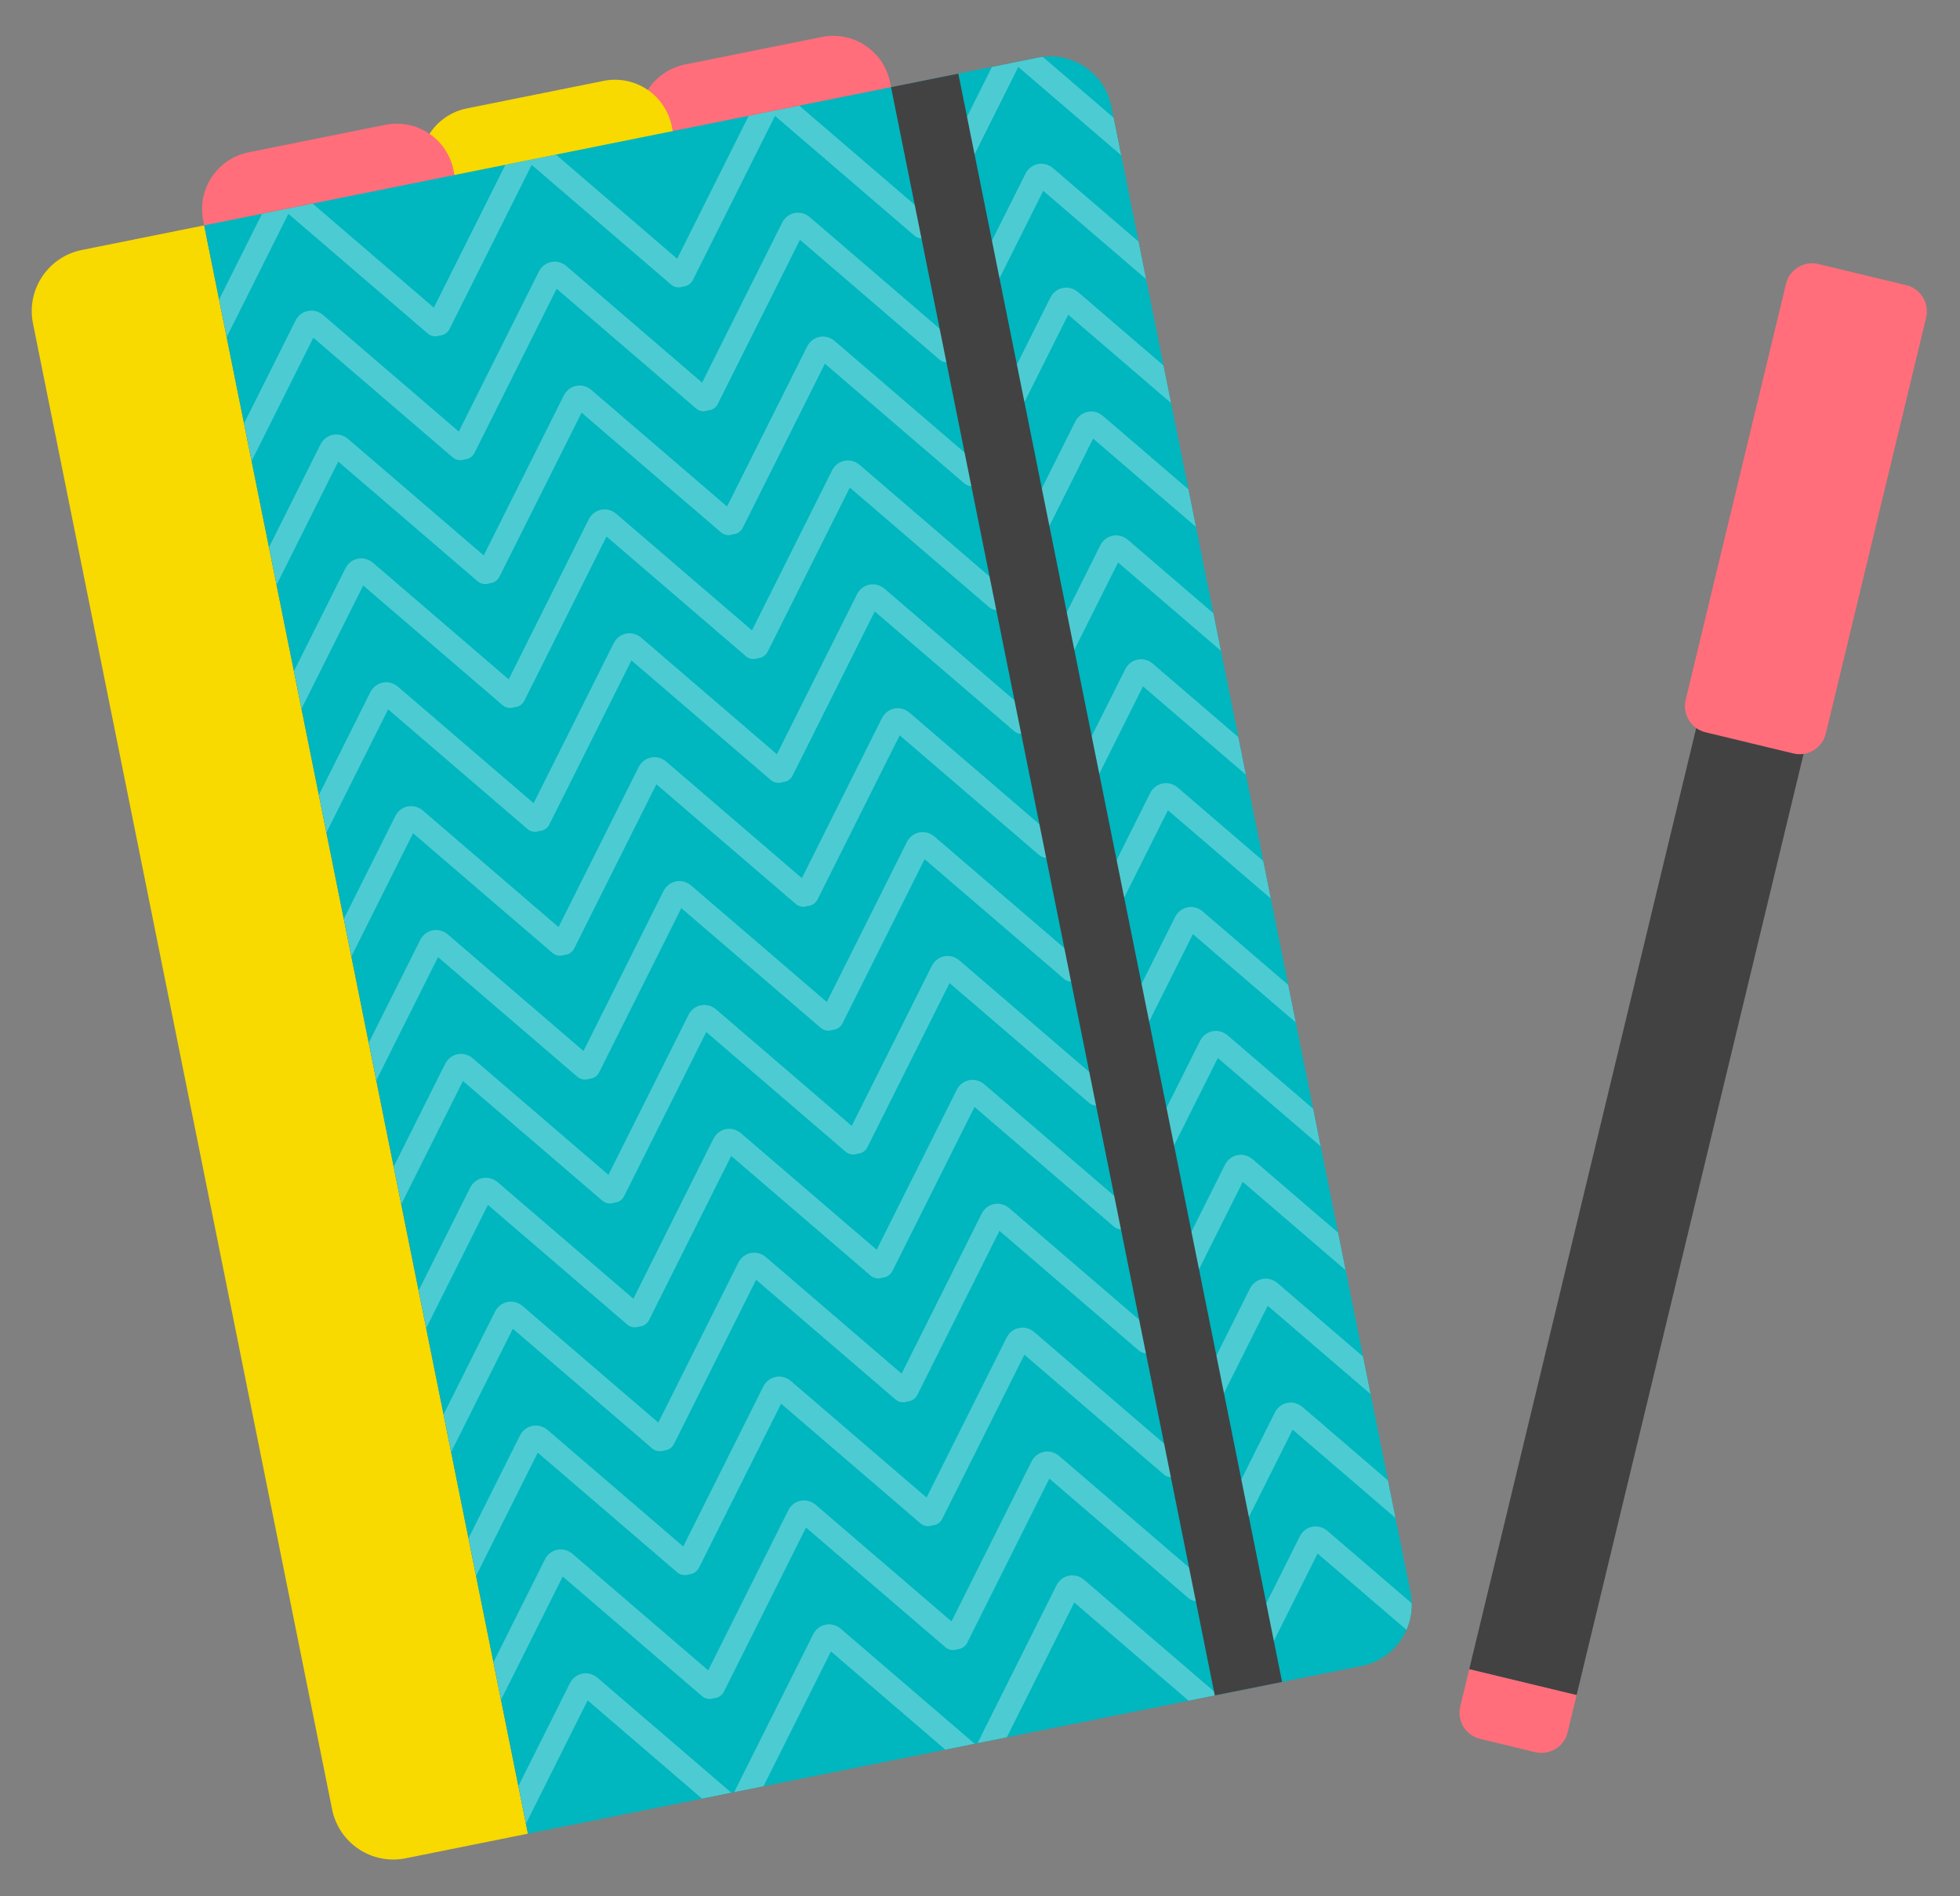 <?xml version="1.0" encoding="UTF-8" standalone="no"?>
<!-- Created with Inkscape (http://www.inkscape.org/) -->

<svg
   xmlns:dc="http://purl.org/dc/elements/1.1/"
   xmlns:cc="http://creativecommons.org/ns#"
   xmlns:rdf="http://www.w3.org/1999/02/22-rdf-syntax-ns#"
   xmlns:svg="http://www.w3.org/2000/svg"
   xmlns="http://www.w3.org/2000/svg"
   xmlns:sodipodi="http://sodipodi.sourceforge.net/DTD/sodipodi-0.dtd"
   xmlns:inkscape="http://www.inkscape.org/namespaces/inkscape"
   version="1.1"
   id="svg2"
   xml:space="preserve"
   width="155"
   height="150"
   viewBox="0 0 155 150"
   sodipodi:docname="menu-portfolio.svg"
   inkscape:version="0.92.1 r"><rect x="0" y="0" width="155" height="150" fill="#808080" stroke="none"/><defs
     id="defs6"><clipPath
       clipPathUnits="userSpaceOnUse"
       id="clipPath1662"><path
         d="M 162.753,319.918 58.478,298.931 98.972,97.736 203.247,118.722 c 4.225,0.85 6.96,4.964 6.11,9.189 v 0 l -37.414,185.896 c -0.746,3.706 -4.002,6.265 -7.641,6.266 v 0 c -0.511,0 -1.029,-0.051 -1.549,-0.155"
         id="path1660"
         inkscape:connector-curvature="0" /></clipPath><clipPath
       clipPathUnits="userSpaceOnUse"
       id="clipPath1670"><path
         d="M 55.939,322.141 H 180.161 V 279.018 H 55.939 Z"
         id="path1668"
         inkscape:connector-curvature="0" /></clipPath><clipPath
       clipPathUnits="userSpaceOnUse"
       id="clipPath1686"><path
         d="M 59.058,306.643 H 183.28 V 263.52 H 59.058 Z"
         id="path1684"
         inkscape:connector-curvature="0" /></clipPath><clipPath
       clipPathUnits="userSpaceOnUse"
       id="clipPath1702"><path
         d="M 62.177,291.146 H 186.399 V 248.023 H 62.177 Z"
         id="path1700"
         inkscape:connector-curvature="0" /></clipPath><clipPath
       clipPathUnits="userSpaceOnUse"
       id="clipPath1718"><path
         d="M 65.296,275.648 H 189.518 V 232.525 H 65.296 Z"
         id="path1716"
         inkscape:connector-curvature="0" /></clipPath><clipPath
       clipPathUnits="userSpaceOnUse"
       id="clipPath1734"><path
         d="M 68.415,260.152 H 192.637 V 217.028 H 68.415 Z"
         id="path1732"
         inkscape:connector-curvature="0" /></clipPath><clipPath
       clipPathUnits="userSpaceOnUse"
       id="clipPath1750"><path
         d="M 71.534,244.654 H 195.756 V 201.531 H 71.534 Z"
         id="path1748"
         inkscape:connector-curvature="0" /></clipPath><clipPath
       clipPathUnits="userSpaceOnUse"
       id="clipPath1766"><path
         d="M 74.653,229.158 H 198.875 V 186.034 H 74.653 Z"
         id="path1764"
         inkscape:connector-curvature="0" /></clipPath><clipPath
       clipPathUnits="userSpaceOnUse"
       id="clipPath1782"><path
         d="M 77.772,213.661 H 201.994 V 170.537 H 77.772 Z"
         id="path1780"
         inkscape:connector-curvature="0" /></clipPath><clipPath
       clipPathUnits="userSpaceOnUse"
       id="clipPath1798"><path
         d="M 80.891,198.164 H 205.113 V 155.039 H 80.891 Z"
         id="path1796"
         inkscape:connector-curvature="0" /></clipPath><clipPath
       clipPathUnits="userSpaceOnUse"
       id="clipPath1814"><path
         d="M 84.01,182.666 H 208.232 V 139.543 H 84.01 Z"
         id="path1812"
         inkscape:connector-curvature="0" /></clipPath><clipPath
       clipPathUnits="userSpaceOnUse"
       id="clipPath1830"><path
         d="M 87.129,167.169 H 211.352 V 124.045 H 87.129 Z"
         id="path1828"
         inkscape:connector-curvature="0" /></clipPath><clipPath
       clipPathUnits="userSpaceOnUse"
       id="clipPath1846"><path
         d="M 90.248,151.672 H 214.47 V 108.549 H 90.248 Z"
         id="path1844"
         inkscape:connector-curvature="0" /></clipPath><clipPath
       clipPathUnits="userSpaceOnUse"
       id="clipPath1862"><path
         d="M 93.367,136.174 H 217.589 V 93.051 H 93.367 Z"
         id="path1860"
         inkscape:connector-curvature="0" /></clipPath></defs><sodipodi:namedview
     pagecolor="#ffffff"
     bordercolor="#666666"
     borderopacity="1"
     objecttolerance="10"
     gridtolerance="10"
     guidetolerance="10"
     inkscape:pageopacity="0"
     inkscape:pageshadow="2"
     inkscape:window-width="1366"
     inkscape:window-height="706"
     id="namedview4"
     showgrid="false"
     inkscape:zoom="1.7699999"
     inkscape:cx="68.281631"
     inkscape:cy="85.967723"
     inkscape:window-x="0"
     inkscape:window-y="25"
     inkscape:window-maximized="1"
     inkscape:current-layer="g10" /><g
     id="g10"
     inkscape:groupmode="layer"
     inkscape:label="06"
     transform="matrix(1.333,0,0,-1.333,0,150)"><g
       id="g3693"
       transform="matrix(0.907,0,0,0.907,0.752,0.347)"><g
         id="g3208"
         transform="matrix(0.523,0,0,0.523,-18.059,-47.403)"><g
           transform="translate(144.656,314.854)"
           id="g3026"><path
             inkscape:connector-curvature="0"
             id="path3024"
             style="fill:#ff6e7a;fill-opacity:1;fill-rule:nonzero;stroke:none"
             d="m 0,0 -0.397,1.972 c -0.79,3.923 -4.61,6.463 -8.533,5.674 L -26.029,4.204 c -3.924,-0.79 -6.464,-4.611 -5.674,-8.534 l 0.396,-1.971 z" /></g><g
           transform="translate(117.358,309.36)"
           id="g3030"><path
             inkscape:connector-curvature="0"
             id="path3028"
             style="fill:#f8d900;fill-opacity:1;fill-rule:nonzero;stroke:none"
             d="m 0,0 -0.397,1.971 c -0.79,3.923 -4.609,6.464 -8.532,5.675 l -17.1,-3.442 c -3.924,-0.789 -6.464,-4.61 -5.675,-8.534 l 0.397,-1.972 z" /></g><g
           transform="translate(90.06,303.866)"
           id="g3034"><path
             inkscape:connector-curvature="0"
             id="path3032"
             style="fill:#ff6e7a;fill-opacity:1;fill-rule:nonzero;stroke:none"
             d="M 0,0 -0.396,1.972 C -1.187,5.895 -5.007,8.435 -8.93,7.646 L -26.029,4.204 c -3.924,-0.79 -6.464,-4.61 -5.675,-8.533 l 0.397,-1.972 z" /></g><g
           transform="translate(43.178,295.853)"
           id="g3038"><path
             inkscape:connector-curvature="0"
             id="path3036"
             style="fill:#f8d900;fill-opacity:1;fill-rule:nonzero;stroke:none"
             d="m 0,0 c -4.225,-0.851 -6.96,-4.965 -6.11,-9.189 l 37.413,-185.897 c 0.852,-4.226 4.966,-6.962 9.191,-6.111 l 15.3,3.08 L 15.3,3.079 Z" /></g><g
           transform="translate(162.753,319.918)"
           id="g3042"><path
             inkscape:connector-curvature="0"
             id="path3040"
             style="fill:#00b6bf;fill-opacity:1;fill-rule:nonzero;stroke:none"
             d="m 0,0 -104.275,-20.986 40.494,-201.197 104.275,20.987 c 4.225,0.85 6.96,4.965 6.11,9.189 L 9.19,-6.11 C 8.339,-1.885 4.226,0.851 0,0" /></g><g
           id="g3202"><g
             clip-path="url(#clipPath1662)"
             id="g3200"><g
               id="g3054"><g
                 id="g3044" /><g
                 id="g3052"><g
                   style="opacity:0.3"
                   id="g3050"
                   clip-path="url(#clipPath1670)"><g
                     id="g3048"
                     transform="translate(179.647,306.019)"><path
                       inkscape:connector-curvature="0"
                       id="path3046"
                       style="fill:#ffffff;fill-opacity:1;fill-rule:nonzero;stroke:none"
                       d="m 0,0 -18.113,15.56 c -0.542,0.464 -1.239,0.655 -1.909,0.519 -0.669,-0.134 -1.236,-0.58 -1.557,-1.217 L -31.583,-5.133 -48.543,9.434 c -0.543,0.465 -1.238,0.657 -1.908,0.523 -0.669,-0.136 -1.237,-0.581 -1.557,-1.22 l -10.005,-19.996 -16.96,14.568 c -0.542,0.467 -1.237,0.658 -1.907,0.522 -0.67,-0.134 -1.238,-0.58 -1.558,-1.218 l -10.005,-19.995 -16.959,14.568 c -0.543,0.464 -1.239,0.656 -1.908,0.521 h -0.001 c -0.669,-0.135 -1.237,-0.58 -1.557,-1.218 l -10.684,-21.355 c -0.365,-0.729 -0.07,-1.614 0.658,-1.979 0.306,-0.152 0.64,-0.19 0.951,-0.128 0.429,0.087 0.817,0.364 1.028,0.787 l 10.279,20.544 17.426,-14.968 c 0.42,-0.362 0.983,-0.437 1.469,-0.258 0.518,0.022 1.008,0.31 1.256,0.806 l 10.278,20.543 17.427,-14.967 c 0.357,-0.308 0.822,-0.413 1.252,-0.327 0.08,0.016 0.159,0.041 0.236,0.07 0.51,0.028 0.992,0.315 1.236,0.806 l 10.28,20.542 17.424,-14.966 c 0.359,-0.309 0.823,-0.414 1.253,-0.327 0.08,0.016 0.159,0.039 0.236,0.068 0.51,0.03 0.992,0.317 1.237,0.807 l 10.279,20.544 17.426,-14.967 c 0.358,-0.309 0.822,-0.415 1.252,-0.327 0.312,0.061 0.605,0.225 0.827,0.483 C 0.689,-1.461 0.617,-0.53 0,0" /></g></g></g></g><g
               id="g3066"><g
                 id="g3056" /><g
                 id="g3064"><g
                   style="opacity:0.3"
                   id="g3062"
                   clip-path="url(#clipPath1686)"><g
                     id="g3060"
                     transform="translate(182.767,290.521)"><path
                       inkscape:connector-curvature="0"
                       id="path3058"
                       style="fill:#ffffff;fill-opacity:1;fill-rule:nonzero;stroke:none"
                       d="m 0,0 -18.114,15.56 c -0.542,0.465 -1.239,0.655 -1.908,0.52 -0.67,-0.135 -1.237,-0.58 -1.557,-1.218 L -31.583,-5.133 -48.543,9.435 c -0.543,0.465 -1.239,0.657 -1.908,0.522 -0.67,-0.136 -1.238,-0.58 -1.557,-1.22 L -62.013,-11.259 -78.974,3.31 c -0.542,0.467 -1.237,0.657 -1.907,0.522 -0.67,-0.135 -1.237,-0.58 -1.558,-1.219 l -10.004,-19.995 -16.96,14.568 c -0.543,0.466 -1.238,0.656 -1.908,0.521 v 0 c -0.67,-0.135 -1.237,-0.579 -1.557,-1.219 l -10.685,-21.354 c -0.364,-0.729 -0.07,-1.614 0.659,-1.979 0.306,-0.152 0.639,-0.189 0.95,-0.127 0.43,0.087 0.817,0.364 1.029,0.787 l 10.278,20.544 17.426,-14.968 c 0.42,-0.362 0.984,-0.438 1.47,-0.259 0.517,0.023 1.007,0.31 1.255,0.807 l 10.278,20.543 17.427,-14.967 c 0.358,-0.308 0.822,-0.414 1.253,-0.328 0.079,0.017 0.158,0.042 0.235,0.071 0.51,0.027 0.992,0.314 1.237,0.806 L -49.777,6.606 -32.352,-8.36 c 0.359,-0.309 0.823,-0.414 1.253,-0.328 0.08,0.016 0.159,0.04 0.236,0.069 0.51,0.03 0.991,0.316 1.237,0.806 l 10.278,20.545 17.426,-14.967 c 0.359,-0.309 0.822,-0.415 1.253,-0.328 0.311,0.062 0.604,0.226 0.827,0.483 C 0.688,-1.461 0.617,-0.531 0,0" /></g></g></g></g><g
               id="g3078"><g
                 id="g3068" /><g
                 id="g3076"><g
                   style="opacity:0.3"
                   id="g3074"
                   clip-path="url(#clipPath1702)"><g
                     id="g3072"
                     transform="translate(185.885,275.024)"><path
                       inkscape:connector-curvature="0"
                       id="path3070"
                       style="fill:#ffffff;fill-opacity:1;fill-rule:nonzero;stroke:none"
                       d="m 0,0 -18.113,15.559 c -0.542,0.465 -1.239,0.656 -1.908,0.52 -0.67,-0.134 -1.237,-0.579 -1.558,-1.218 L -31.583,-5.133 -48.542,9.434 c -0.543,0.465 -1.24,0.658 -1.908,0.523 -0.67,-0.136 -1.238,-0.58 -1.557,-1.221 L -62.012,-11.26 -78.973,3.309 c -0.542,0.466 -1.237,0.657 -1.907,0.522 -0.67,-0.134 -1.238,-0.58 -1.558,-1.219 l -10.004,-19.995 -16.96,14.568 c -0.542,0.466 -1.238,0.657 -1.908,0.523 v -0.001 c -0.67,-0.135 -1.237,-0.58 -1.558,-1.22 l -10.684,-21.353 c -0.364,-0.729 -0.07,-1.614 0.659,-1.98 0.306,-0.151 0.639,-0.189 0.949,-0.126 0.431,0.086 0.818,0.363 1.029,0.786 l 10.279,20.543 17.426,-14.967 c 0.42,-0.362 0.984,-0.437 1.469,-0.259 0.518,0.023 1.008,0.31 1.256,0.807 L -80.206,0.48 -62.78,-14.486 c 0.357,-0.308 0.822,-0.413 1.252,-0.327 0.08,0.017 0.159,0.041 0.236,0.07 0.51,0.028 0.992,0.315 1.237,0.805 l 10.279,20.543 17.424,-14.966 c 0.359,-0.309 0.824,-0.414 1.253,-0.327 0.08,0.016 0.16,0.039 0.237,0.068 0.51,0.03 0.991,0.317 1.236,0.807 L -19.347,12.73 -1.921,-2.236 c 0.358,-0.309 0.822,-0.414 1.253,-0.327 0.31,0.062 0.604,0.225 0.827,0.483 C 0.689,-1.461 0.618,-0.531 0,0" /></g></g></g></g><g
               id="g3090"><g
                 id="g3080" /><g
                 id="g3088"><g
                   style="opacity:0.3"
                   id="g3086"
                   clip-path="url(#clipPath1718)"><g
                     id="g3084"
                     transform="translate(189.004,259.527)"><path
                       inkscape:connector-curvature="0"
                       id="path3082"
                       style="fill:#ffffff;fill-opacity:1;fill-rule:nonzero;stroke:none"
                       d="m 0,0 -18.113,15.559 c -0.542,0.465 -1.239,0.655 -1.908,0.52 -0.67,-0.135 -1.237,-0.579 -1.558,-1.218 L -31.583,-5.134 -48.542,9.434 c -0.543,0.466 -1.239,0.657 -1.909,0.522 -0.669,-0.137 -1.237,-0.579 -1.557,-1.22 L -62.012,-11.26 -78.973,3.309 c -0.542,0.467 -1.237,0.657 -1.907,0.522 -0.67,-0.135 -1.238,-0.58 -1.558,-1.219 l -10.004,-19.996 -16.96,14.569 c -0.542,0.466 -1.238,0.656 -1.908,0.522 l -0.001,-10e-4 c -0.669,-0.135 -1.236,-0.579 -1.557,-1.219 l -10.684,-21.353 c -0.364,-0.73 -0.07,-1.615 0.658,-1.98 0.307,-0.152 0.639,-0.19 0.951,-0.127 0.429,0.087 0.817,0.363 1.028,0.786 l 10.279,20.543 17.426,-14.967 c 0.42,-0.362 0.983,-0.437 1.469,-0.259 0.518,0.024 1.008,0.311 1.256,0.807 l 10.279,20.544 17.426,-14.967 c 0.358,-0.308 0.822,-0.414 1.252,-0.327 0.08,0.016 0.159,0.04 0.236,0.07 0.51,0.027 0.992,0.314 1.237,0.805 l 10.279,20.543 17.424,-14.967 c 0.359,-0.308 0.823,-0.413 1.253,-0.326 0.081,0.015 0.16,0.039 0.236,0.068 0.51,0.029 0.993,0.316 1.237,0.807 L -19.347,12.73 -1.92,-2.238 c 0.357,-0.307 0.82,-0.413 1.252,-0.325 0.31,0.061 0.604,0.224 0.827,0.482 C 0.689,-1.462 0.618,-0.532 0,0" /></g></g></g></g><g
               id="g3102"><g
                 id="g3092" /><g
                 id="g3100"><g
                   style="opacity:0.3"
                   id="g3098"
                   clip-path="url(#clipPath1734)"><g
                     id="g3096"
                     transform="translate(192.123,244.03)"><path
                       inkscape:connector-curvature="0"
                       id="path3094"
                       style="fill:#ffffff;fill-opacity:1;fill-rule:nonzero;stroke:none"
                       d="m 0,0 -18.114,15.559 c -0.542,0.466 -1.238,0.655 -1.907,0.521 -0.669,-0.136 -1.237,-0.579 -1.558,-1.219 L -31.583,-5.134 -48.543,9.435 c -0.543,0.465 -1.238,0.656 -1.908,0.52 -0.669,-0.136 -1.237,-0.579 -1.557,-1.218 L -62.013,-11.26 -78.973,3.31 c -0.543,0.466 -1.237,0.656 -1.907,0.521 -0.67,-0.135 -1.238,-0.579 -1.558,-1.218 l -10.004,-19.996 -16.96,14.569 c -0.542,0.465 -1.239,0.655 -1.908,0.521 l -0.001,-10e-4 c -0.669,-0.135 -1.237,-0.578 -1.557,-1.218 l -10.684,-21.354 c -0.365,-0.73 -0.07,-1.614 0.659,-1.981 0.305,-0.151 0.638,-0.189 0.95,-0.126 0.429,0.087 0.817,0.363 1.028,0.787 l 10.279,20.543 17.426,-14.967 c 0.42,-0.363 0.983,-0.438 1.469,-0.259 0.518,0.023 1.008,0.311 1.256,0.807 l 10.278,20.544 17.427,-14.967 c 0.358,-0.309 0.822,-0.414 1.252,-0.328 0.08,0.016 0.159,0.04 0.236,0.07 0.51,0.027 0.992,0.315 1.236,0.805 l 10.279,20.543 17.425,-14.966 c 0.359,-0.309 0.823,-0.414 1.253,-0.327 0.08,0.015 0.16,0.039 0.236,0.068 0.51,0.029 0.992,0.317 1.237,0.807 L -19.347,12.73 -1.921,-2.237 c 0.358,-0.309 0.821,-0.414 1.252,-0.326 0.311,0.061 0.604,0.224 0.827,0.482 C 0.689,-1.461 0.617,-0.532 0,0" /></g></g></g></g><g
               id="g3114"><g
                 id="g3104" /><g
                 id="g3112"><g
                   style="opacity:0.3"
                   id="g3110"
                   clip-path="url(#clipPath1750)"><g
                     id="g3108"
                     transform="translate(195.242,228.532)"><path
                       inkscape:connector-curvature="0"
                       id="path3106"
                       style="fill:#ffffff;fill-opacity:1;fill-rule:nonzero;stroke:none"
                       d="m 0,0 -18.113,15.559 c -0.543,0.465 -1.239,0.656 -1.908,0.521 -0.67,-0.135 -1.237,-0.579 -1.558,-1.219 L -31.583,-5.134 -48.543,9.435 c -0.542,0.465 -1.238,0.656 -1.908,0.521 -0.669,-0.136 -1.237,-0.58 -1.557,-1.219 L -62.013,-11.259 -78.973,3.31 c -0.542,0.466 -1.237,0.657 -1.907,0.522 -0.67,-0.135 -1.238,-0.58 -1.558,-1.219 l -10.004,-19.995 -16.96,14.568 c -0.543,0.465 -1.239,0.657 -1.908,0.522 l -0.001,-0.001 c -0.669,-0.135 -1.236,-0.58 -1.557,-1.219 l -10.684,-21.354 c -0.365,-0.729 -0.07,-1.614 0.659,-1.979 0.305,-0.152 0.638,-0.19 0.95,-0.127 0.429,0.087 0.817,0.362 1.028,0.785 l 10.279,20.544 17.426,-14.967 c 0.42,-0.362 0.983,-0.437 1.469,-0.259 0.518,0.024 1.008,0.311 1.256,0.807 l 10.278,20.544 17.427,-14.968 c 0.358,-0.308 0.822,-0.413 1.252,-0.326 0.079,0.016 0.159,0.04 0.236,0.069 0.51,0.028 0.992,0.316 1.236,0.805 l 10.28,20.544 17.425,-14.967 c 0.358,-0.309 0.822,-0.413 1.252,-0.327 0.08,0.016 0.16,0.04 0.236,0.068 0.51,0.03 0.992,0.317 1.237,0.807 L -19.347,12.73 -1.921,-2.237 c 0.358,-0.309 0.822,-0.413 1.252,-0.326 0.311,0.062 0.604,0.225 0.827,0.483 C 0.689,-1.461 0.617,-0.531 0,0" /></g></g></g></g><g
               id="g3126"><g
                 id="g3116" /><g
                 id="g3124"><g
                   style="opacity:0.3"
                   id="g3122"
                   clip-path="url(#clipPath1766)"><g
                     id="g3120"
                     transform="translate(198.361,213.035)"><path
                       inkscape:connector-curvature="0"
                       id="path3118"
                       style="fill:#ffffff;fill-opacity:1;fill-rule:nonzero;stroke:none"
                       d="m 0,0 -18.114,15.56 c -0.541,0.464 -1.237,0.655 -1.907,0.521 -0.669,-0.136 -1.237,-0.58 -1.558,-1.219 L -31.583,-5.134 -48.542,9.434 c -0.543,0.466 -1.239,0.657 -1.908,0.522 -0.67,-0.136 -1.238,-0.58 -1.557,-1.218 L -62.013,-11.259 -78.973,3.31 c -0.542,0.466 -1.237,0.657 -1.907,0.521 -0.67,-0.134 -1.238,-0.579 -1.558,-1.218 l -10.004,-19.996 -16.96,14.568 c -0.542,0.466 -1.238,0.658 -1.908,0.522 h -0.001 c -0.669,-0.136 -1.236,-0.58 -1.557,-1.218 l -10.684,-21.355 c -0.364,-0.729 -0.07,-1.614 0.659,-1.98 0.306,-0.15 0.639,-0.189 0.95,-0.126 0.43,0.086 0.817,0.363 1.028,0.786 l 10.279,20.544 17.426,-14.967 c 0.42,-0.363 0.983,-0.438 1.469,-0.26 0.518,0.024 1.008,0.311 1.256,0.808 l 10.279,20.544 17.426,-14.968 c 0.358,-0.309 0.822,-0.413 1.252,-0.327 0.08,0.016 0.159,0.039 0.236,0.069 0.511,0.028 0.991,0.316 1.237,0.806 L -49.776,6.607 -32.351,-8.36 c 0.358,-0.309 0.823,-0.413 1.252,-0.328 0.08,0.016 0.16,0.04 0.237,0.068 0.51,0.03 0.991,0.318 1.236,0.807 l 10.279,20.544 17.426,-14.967 c 0.358,-0.309 0.822,-0.415 1.253,-0.327 0.31,0.062 0.604,0.226 0.827,0.482 C 0.689,-1.461 0.618,-0.531 0,0" /></g></g></g></g><g
               id="g3138"><g
                 id="g3128" /><g
                 id="g3136"><g
                   style="opacity:0.3"
                   id="g3134"
                   clip-path="url(#clipPath1782)"><g
                     id="g3132"
                     transform="translate(201.48,197.538)"><path
                       inkscape:connector-curvature="0"
                       id="path3130"
                       style="fill:#ffffff;fill-opacity:1;fill-rule:nonzero;stroke:none"
                       d="m 0,0 -18.113,15.559 c -0.543,0.466 -1.239,0.656 -1.908,0.522 -0.669,-0.136 -1.237,-0.579 -1.558,-1.22 L -31.583,-5.134 -48.543,9.435 c -0.543,0.465 -1.238,0.656 -1.908,0.521 -0.67,-0.136 -1.237,-0.579 -1.557,-1.219 l -10.005,-19.995 -16.96,14.567 c -0.543,0.467 -1.237,0.658 -1.907,0.523 -0.67,-0.135 -1.238,-0.579 -1.558,-1.22 l -10.004,-19.994 -16.96,14.568 c -0.542,0.466 -1.239,0.656 -1.908,0.521 l -0.001,-10e-4 c -0.669,-0.135 -1.236,-0.578 -1.557,-1.218 l -10.684,-21.354 c -0.364,-0.729 -0.069,-1.614 0.658,-1.979 0.306,-0.152 0.64,-0.19 0.951,-0.128 0.43,0.087 0.817,0.364 1.028,0.787 l 10.279,20.543 17.426,-14.966 c 0.42,-0.363 0.983,-0.438 1.469,-0.26 0.518,0.024 1.008,0.311 1.256,0.808 l 10.279,20.543 17.425,-14.967 c 0.359,-0.31 0.823,-0.413 1.253,-0.328 0.08,0.017 0.159,0.04 0.236,0.069 0.511,0.029 0.991,0.317 1.236,0.807 L -49.777,6.606 -32.351,-8.36 c 0.358,-0.31 0.823,-0.413 1.252,-0.328 0.08,0.016 0.16,0.04 0.237,0.068 0.509,0.03 0.992,0.317 1.236,0.807 L -19.347,12.73 -1.921,-2.236 c 0.359,-0.31 0.822,-0.415 1.252,-0.327 0.311,0.062 0.605,0.225 0.827,0.483 C 0.689,-1.461 0.618,-0.531 0,0" /></g></g></g></g><g
               id="g3150"><g
                 id="g3140" /><g
                 id="g3148"><g
                   style="opacity:0.3"
                   id="g3146"
                   clip-path="url(#clipPath1798)"><g
                     id="g3144"
                     transform="translate(204.599,182.041)"><path
                       inkscape:connector-curvature="0"
                       id="path3142"
                       style="fill:#ffffff;fill-opacity:1;fill-rule:nonzero;stroke:none"
                       d="m 0,0 -18.113,15.558 c -0.542,0.466 -1.239,0.657 -1.908,0.523 -0.669,-0.137 -1.237,-0.58 -1.558,-1.221 L -31.583,-5.134 -48.543,9.434 c -0.543,0.465 -1.238,0.657 -1.908,0.522 -0.67,-0.136 -1.237,-0.58 -1.557,-1.22 l -10.005,-19.995 -16.96,14.567 c -0.542,0.468 -1.237,0.659 -1.907,0.523 -0.67,-0.134 -1.238,-0.579 -1.558,-1.22 l -10.004,-19.994 -16.96,14.568 c -0.542,0.466 -1.239,0.657 -1.909,0.522 v 0 c -0.669,-0.136 -1.236,-0.58 -1.557,-1.22 l -10.684,-21.353 c -0.364,-0.73 -0.069,-1.615 0.658,-1.98 0.306,-0.151 0.64,-0.19 0.951,-0.127 0.43,0.087 0.817,0.364 1.029,0.786 l 10.278,20.543 17.426,-14.966 c 0.42,-0.363 0.983,-0.438 1.47,-0.259 0.517,0.023 1.007,0.31 1.255,0.807 l 10.278,20.543 17.427,-14.967 c 0.358,-0.309 0.822,-0.413 1.252,-0.327 0.08,0.016 0.159,0.04 0.236,0.069 0.51,0.029 0.991,0.317 1.237,0.806 l 10.279,20.544 17.425,-14.967 c 0.358,-0.309 0.823,-0.413 1.252,-0.327 0.08,0.016 0.16,0.039 0.237,0.068 0.509,0.03 0.992,0.317 1.236,0.807 l 10.279,20.542 17.426,-14.966 c 0.358,-0.309 0.822,-0.414 1.252,-0.327 0.312,0.062 0.605,0.226 0.827,0.484 C 0.689,-1.462 0.618,-0.531 0,0" /></g></g></g></g><g
               id="g3162"><g
                 id="g3152" /><g
                 id="g3160"><g
                   style="opacity:0.3"
                   id="g3158"
                   clip-path="url(#clipPath1814)"><g
                     id="g3156"
                     transform="translate(207.718,166.545)"><path
                       inkscape:connector-curvature="0"
                       id="path3154"
                       style="fill:#ffffff;fill-opacity:1;fill-rule:nonzero;stroke:none"
                       d="m 0,0 -18.113,15.558 c -0.543,0.466 -1.239,0.655 -1.908,0.52 -0.67,-0.136 -1.237,-0.578 -1.558,-1.218 L -31.583,-5.135 -48.543,9.434 c -0.543,0.465 -1.238,0.655 -1.908,0.52 -0.669,-0.136 -1.237,-0.578 -1.557,-1.218 L -62.013,-11.26 -78.973,3.308 c -0.542,0.467 -1.237,0.657 -1.907,0.522 -0.67,-0.135 -1.238,-0.578 -1.558,-1.219 l -10.004,-19.995 -16.96,14.569 c -0.543,0.465 -1.239,0.655 -1.908,0.52 h -0.001 c -0.669,-0.136 -1.236,-0.578 -1.557,-1.218 l -10.684,-21.353 c -0.364,-0.731 -0.07,-1.616 0.658,-1.981 0.306,-0.151 0.64,-0.189 0.95,-0.127 0.431,0.088 0.817,0.365 1.029,0.786 l 10.278,20.544 17.427,-14.967 c 0.42,-0.363 0.984,-0.438 1.47,-0.259 0.517,0.023 1.007,0.311 1.255,0.807 l 10.278,20.544 17.426,-14.968 c 0.359,-0.308 0.823,-0.413 1.253,-0.326 0.079,0.015 0.158,0.04 0.236,0.069 0.51,0.028 0.991,0.316 1.237,0.806 l 10.278,20.543 17.425,-14.967 c 0.359,-0.308 0.823,-0.412 1.253,-0.326 0.08,0.016 0.16,0.039 0.236,0.068 0.51,0.029 0.992,0.316 1.237,0.806 l 10.278,20.543 17.427,-14.967 c 0.358,-0.308 0.822,-0.413 1.252,-0.326 0.312,0.061 0.605,0.225 0.827,0.483 C 0.689,-1.463 0.618,-0.532 0,0" /></g></g></g></g><g
               id="g3174"><g
                 id="g3164" /><g
                 id="g3172"><g
                   style="opacity:0.3"
                   id="g3170"
                   clip-path="url(#clipPath1830)"><g
                     id="g3168"
                     transform="translate(210.837,151.046)"><path
                       inkscape:connector-curvature="0"
                       id="path3166"
                       style="fill:#ffffff;fill-opacity:1;fill-rule:nonzero;stroke:none"
                       d="m 0,0 -18.113,15.56 c -0.543,0.466 -1.238,0.655 -1.908,0.52 -0.669,-0.136 -1.237,-0.578 -1.557,-1.218 L -31.583,-5.133 -48.543,9.436 c -0.543,0.465 -1.238,0.655 -1.907,0.52 -0.671,-0.136 -1.238,-0.578 -1.557,-1.218 L -62.013,-11.258 -78.972,3.31 c -0.543,0.467 -1.238,0.657 -1.908,0.523 -0.67,-0.137 -1.238,-0.579 -1.558,-1.22 l -10.004,-19.995 -16.96,14.569 c -0.543,0.465 -1.238,0.655 -1.908,0.52 -0.669,-0.136 -1.237,-0.578 -1.558,-1.218 l -10.683,-21.355 c -0.365,-0.73 -0.07,-1.614 0.658,-1.979 0.306,-0.152 0.639,-0.189 0.95,-0.127 0.43,0.087 0.817,0.364 1.028,0.786 l 10.279,20.543 17.426,-14.966 c 0.42,-0.362 0.984,-0.439 1.47,-0.259 0.517,0.022 1.007,0.311 1.255,0.806 l 10.279,20.544 17.426,-14.967 c 0.358,-0.309 0.822,-0.414 1.252,-0.327 0.08,0.016 0.159,0.04 0.236,0.069 0.511,0.028 0.992,0.316 1.237,0.806 l 10.279,20.544 17.425,-14.968 c 0.358,-0.308 0.823,-0.412 1.252,-0.327 0.081,0.017 0.16,0.04 0.237,0.07 0.51,0.028 0.992,0.315 1.236,0.805 l 10.279,20.544 17.426,-14.967 c 0.358,-0.309 0.822,-0.414 1.252,-0.327 0.312,0.061 0.605,0.225 0.828,0.484 C 0.689,-1.462 0.618,-0.53 0,0" /></g></g></g></g><g
               id="g3186"><g
                 id="g3176" /><g
                 id="g3184"><g
                   style="opacity:0.3"
                   id="g3182"
                   clip-path="url(#clipPath1846)"><g
                     id="g3180"
                     transform="translate(213.957,135.549)"><path
                       inkscape:connector-curvature="0"
                       id="path3178"
                       style="fill:#ffffff;fill-opacity:1;fill-rule:nonzero;stroke:none"
                       d="m 0,0 -18.114,15.56 c -0.542,0.465 -1.238,0.655 -1.907,0.521 -0.67,-0.136 -1.238,-0.58 -1.558,-1.219 L -31.583,-5.133 -48.544,9.435 c -0.542,0.465 -1.237,0.657 -1.907,0.522 -0.67,-0.136 -1.237,-0.58 -1.558,-1.219 L -62.013,-11.258 -78.973,3.31 c -0.542,0.467 -1.238,0.658 -1.908,0.523 -0.67,-0.136 -1.237,-0.58 -1.557,-1.22 l -10.005,-19.994 -16.96,14.568 c -0.542,0.464 -1.238,0.656 -1.908,0.521 v 0 c -0.669,-0.136 -1.237,-0.58 -1.557,-1.219 l -10.684,-21.355 c -0.365,-0.729 -0.07,-1.614 0.658,-1.979 0.306,-0.151 0.639,-0.189 0.95,-0.127 0.431,0.087 0.818,0.364 1.029,0.786 l 10.278,20.544 17.427,-14.967 c 0.419,-0.362 0.983,-0.438 1.469,-0.259 0.517,0.023 1.008,0.31 1.256,0.806 l 10.279,20.545 17.425,-14.968 c 0.358,-0.309 0.823,-0.414 1.253,-0.327 0.079,0.016 0.158,0.04 0.236,0.069 0.51,0.028 0.991,0.316 1.237,0.806 l 10.278,20.544 17.425,-14.968 c 0.359,-0.309 0.823,-0.412 1.253,-0.327 0.08,0.017 0.159,0.041 0.236,0.069 0.51,0.03 0.992,0.317 1.236,0.806 l 10.279,20.545 17.427,-14.968 c 0.358,-0.309 0.821,-0.414 1.252,-0.327 0.312,0.061 0.605,0.226 0.827,0.484 C 0.688,-1.461 0.617,-0.529 0,0" /></g></g></g></g><g
               id="g3198"><g
                 id="g3188" /><g
                 id="g3196"><g
                   style="opacity:0.3"
                   id="g3194"
                   clip-path="url(#clipPath1862)"><g
                     id="g3192"
                     transform="translate(217.076,120.052)"><path
                       inkscape:connector-curvature="0"
                       id="path3190"
                       style="fill:#ffffff;fill-opacity:1;fill-rule:nonzero;stroke:none"
                       d="m 0,0 -18.114,15.559 c -0.542,0.465 -1.238,0.655 -1.907,0.521 -0.67,-0.136 -1.238,-0.579 -1.558,-1.219 L -31.583,-5.133 -48.543,9.434 c -0.543,0.466 -1.238,0.657 -1.908,0.522 -0.67,-0.135 -1.237,-0.579 -1.557,-1.219 l -10.005,-19.996 -16.96,14.568 c -0.542,0.468 -1.238,0.657 -1.908,0.523 -0.67,-0.136 -1.237,-0.579 -1.557,-1.22 l -10.005,-19.994 -16.96,14.568 c -0.542,0.465 -1.238,0.656 -1.908,0.521 v 0 c -0.669,-0.136 -1.237,-0.579 -1.557,-1.219 l -10.684,-21.354 c -0.365,-0.73 -0.07,-1.614 0.658,-1.979 0.306,-0.152 0.639,-0.189 0.95,-0.127 0.431,0.087 0.817,0.364 1.029,0.786 l 10.278,20.544 17.426,-14.968 c 0.42,-0.361 0.984,-0.437 1.47,-0.258 0.517,0.023 1.008,0.31 1.255,0.806 l 10.279,20.545 17.426,-14.968 c 0.358,-0.309 0.822,-0.414 1.253,-0.327 0.079,0.016 0.158,0.04 0.235,0.069 0.511,0.027 0.992,0.315 1.238,0.806 l 10.278,20.543 17.425,-14.967 c 0.359,-0.309 0.823,-0.412 1.253,-0.327 0.08,0.016 0.159,0.04 0.236,0.069 0.51,0.029 0.992,0.316 1.236,0.806 l 10.279,20.545 17.426,-14.968 c 0.359,-0.309 0.823,-0.414 1.252,-0.327 0.313,0.061 0.605,0.226 0.828,0.483 C 0.689,-1.462 0.617,-0.53 0,0" /></g></g></g></g></g></g><g
           transform="translate(193.29,116.718)"
           id="g3206"><path
             inkscape:connector-curvature="0"
             id="path3204"
             style="fill:#424242;fill-opacity:1;fill-rule:nonzero;stroke:none"
             d="m 0,0 -8.416,-1.693 -40.493,201.197 8.415,1.693 z" /></g></g><g
         id="g3222"
         transform="matrix(0.519,0,0,0.519,-27.467,-21.748)"><g
           transform="translate(283.394,204.936)"
           id="g3212"><path
             inkscape:connector-curvature="0"
             id="path3210"
             style="fill:#424242;fill-opacity:1;fill-rule:nonzero;stroke:none"
             d="m 0,0 c 0.439,1.818 -0.682,3.65 -2.502,4.09 l -6.94,1.673 c -1.821,0.439 -3.653,-0.682 -4.091,-2.5 l -33.37,-138.411 13.533,-3.262 z" /></g><g
           transform="translate(236.49,69.788)"
           id="g3216"><path
             inkscape:connector-curvature="0"
             id="path3214"
             style="fill:#ff6e7a;fill-opacity:1;fill-rule:nonzero;stroke:none"
             d="m 0,0 -1.13,-4.688 c -0.439,-1.819 0.681,-3.653 2.502,-4.091 l 6.94,-1.673 c 1.82,-0.44 3.653,0.681 4.091,2.502 l 1.13,4.688 z" /></g><g
           transform="translate(281.432,187.736)"
           id="g3220"><path
             inkscape:connector-curvature="0"
             id="path3218"
             style="fill:#ff6e7a;fill-opacity:1;fill-rule:nonzero;stroke:none"
             d="m 0,0 c -0.439,-1.821 -2.271,-2.942 -4.091,-2.502 l -11.07,2.668 c -1.82,0.439 -2.94,2.272 -2.501,4.093 l 12.641,52.433 c 0.439,1.821 2.271,2.942 4.092,2.503 l 11.07,-2.669 c 1.819,-0.438 2.94,-2.271 2.501,-4.09 z" /></g></g></g></g></svg>